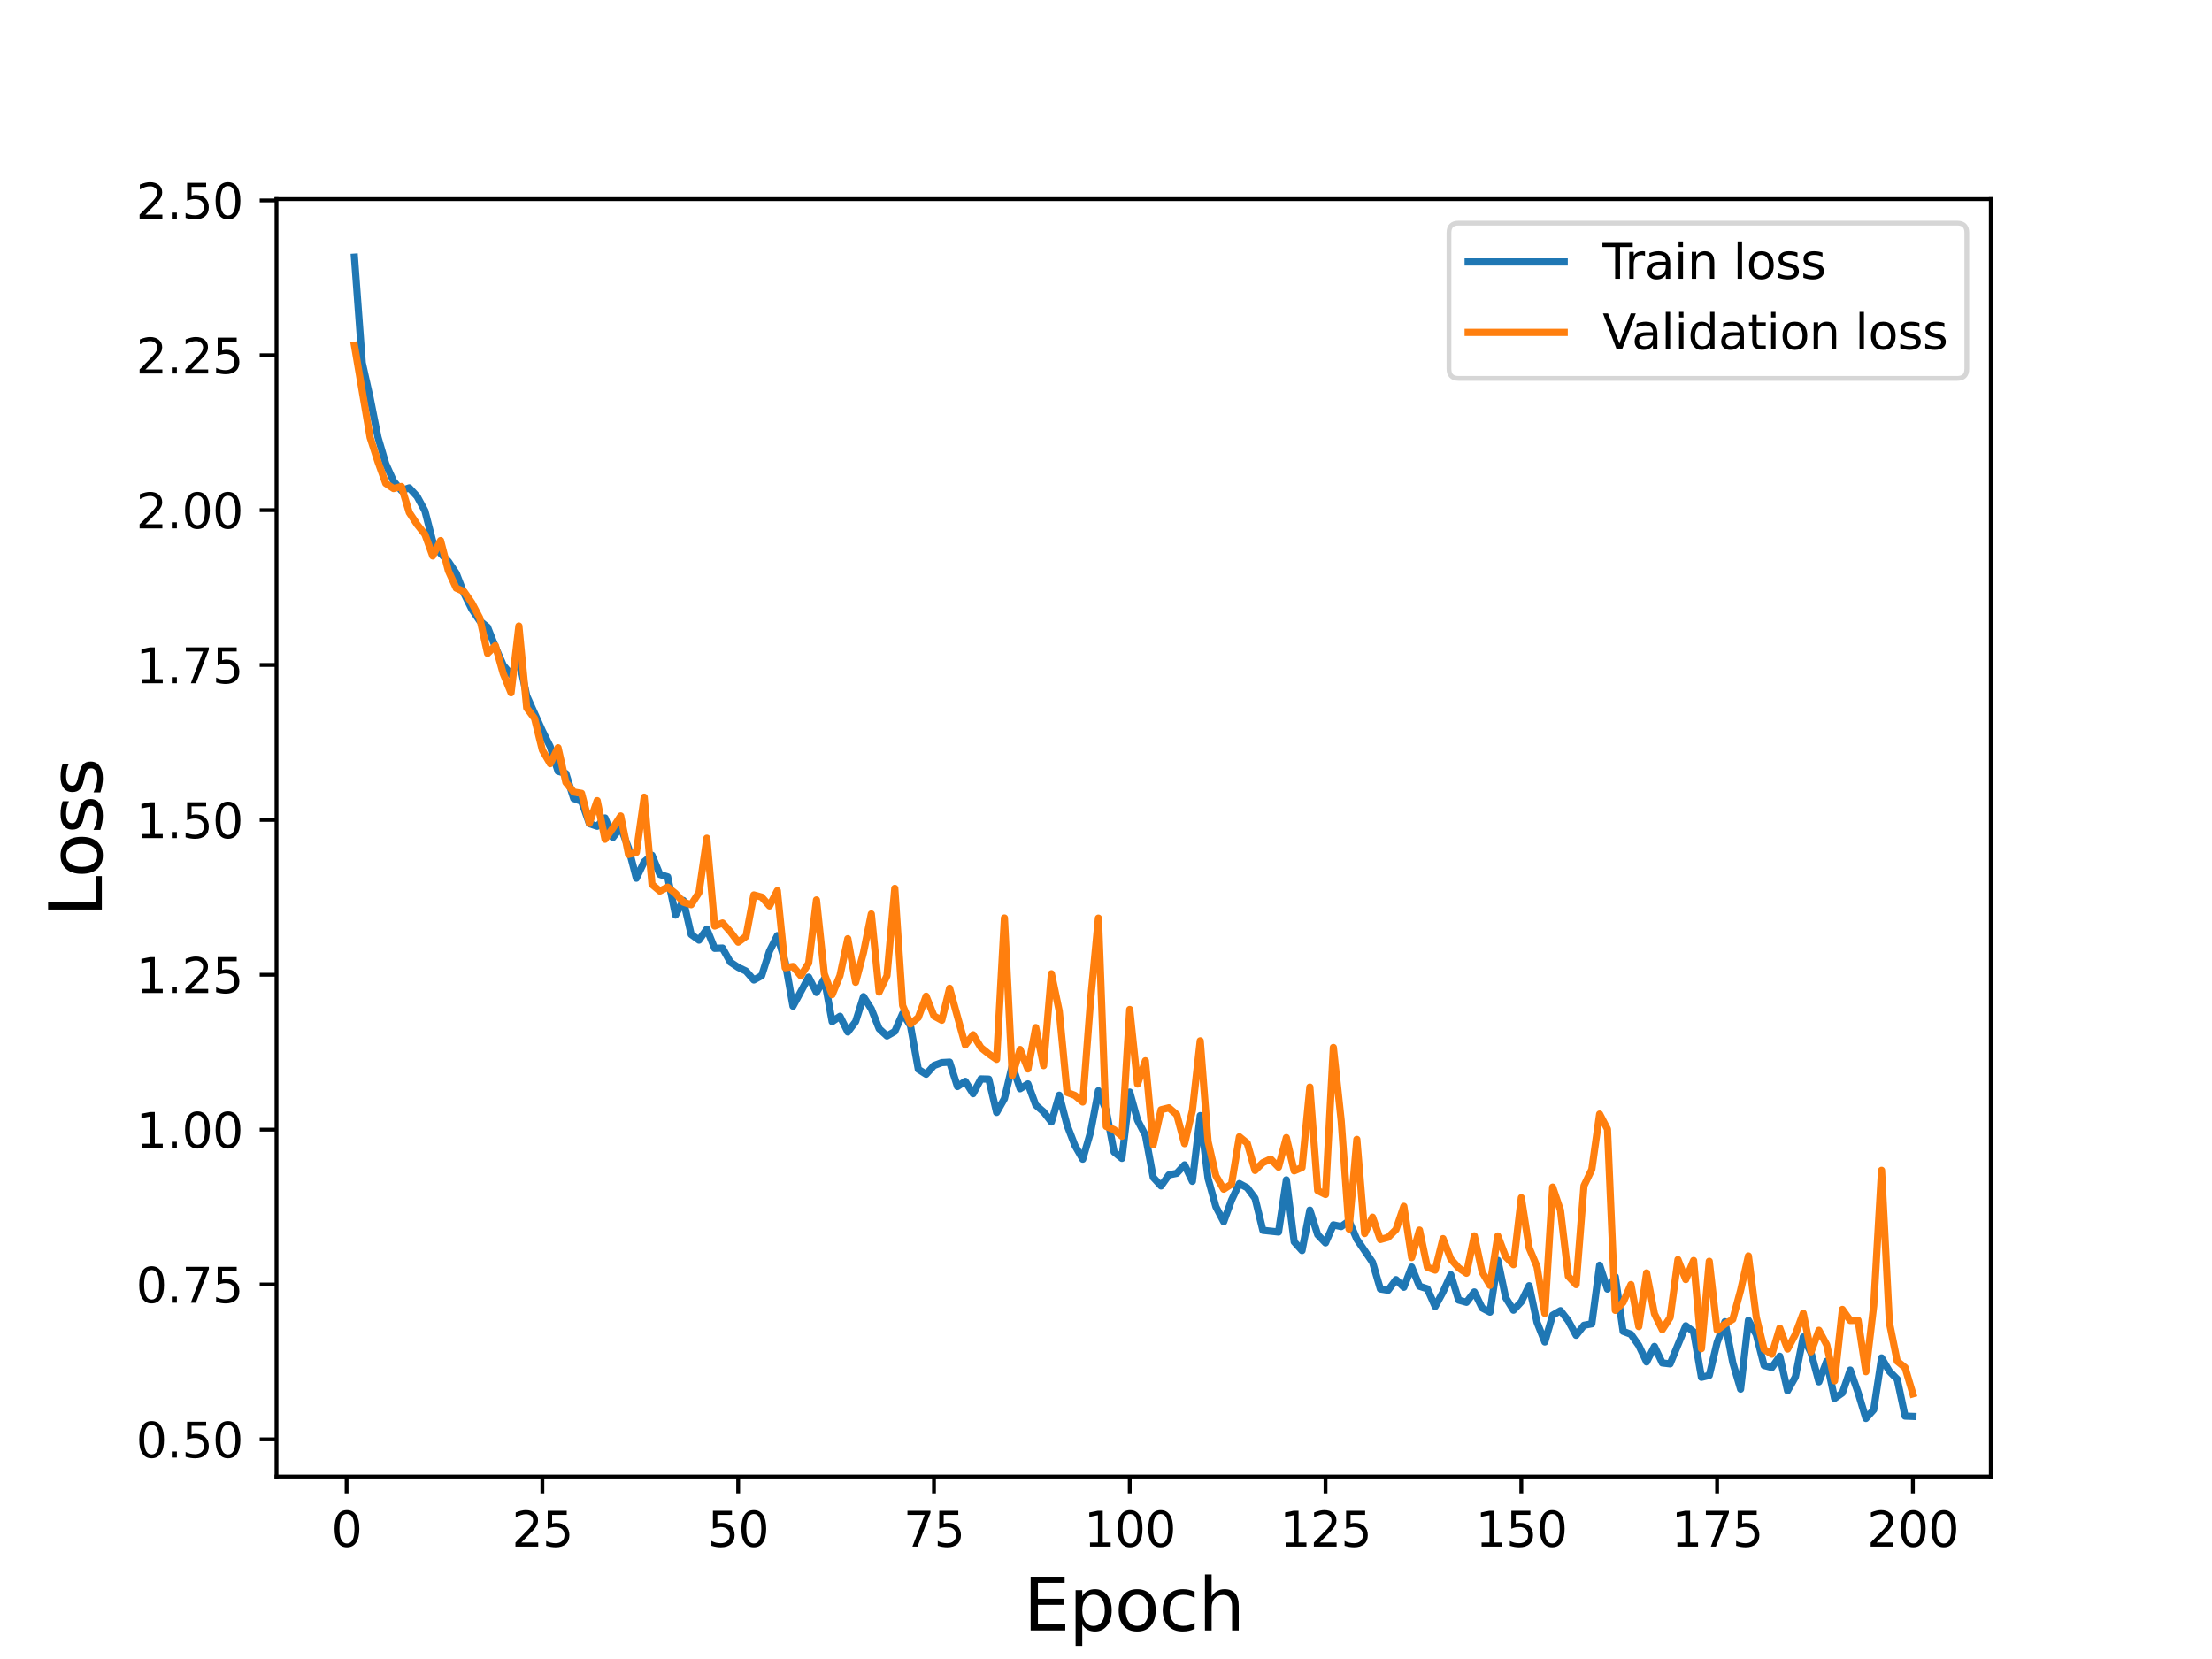 <?xml version="1.0" encoding="utf-8" standalone="no"?>
<!DOCTYPE svg PUBLIC "-//W3C//DTD SVG 1.1//EN"
  "http://www.w3.org/Graphics/SVG/1.1/DTD/svg11.dtd">
<svg height="345.6pt" version="1.1" viewBox="0 0 460.8 345.6" width="460.8pt" xmlns="http://www.w3.org/2000/svg" xmlns:xlink="http://www.w3.org/1999/xlink">
 <defs>
  <style type="text/css">*{stroke-linecap:butt;stroke-linejoin:round;}</style>
 </defs>
 <g id="figure_1">
  <g id="patch_1">
   <path d="M 0 345.6 
L 460.8 345.6 
L 460.8 0 
L 0 0 
z
" style="fill:#ffffff;"/>
  </g>
  <g id="axes_1">
   <g id="patch_2">
    <path d="M 57.6 307.584 
L 414.72 307.584 
L 414.72 41.472 
L 57.6 41.472 
z
" style="fill:#ffffff;"/>
   </g>
   <g id="matplotlib.axis_1">
    <g id="xtick_1">
     <g id="line2d_1">
      <defs>
       <path d="M 0 0 
L 0 3.5 
" id="m9615a946e2" style="stroke:#000000;stroke-width:0.8;"/>
      </defs>
      <g>
       <use style="stroke:#000000;stroke-width:0.8;" x="72.201" xlink:href="#m9615a946e2" y="307.584"/>
      </g>
     </g>
     <g id="text_1">
      <!-- 0 -->
      <g transform="translate(69.02 322.182)scale(0.1 -0.1)">
       <defs>
        <path d="M 2034 4250 
Q 1547 4250 1301 3770 
Q 1056 3291 1056 2328 
Q 1056 1369 1301 889 
Q 1547 409 2034 409 
Q 2525 409 2770 889 
Q 3016 1369 3016 2328 
Q 3016 3291 2770 3770 
Q 2525 4250 2034 4250 
z
M 2034 4750 
Q 2819 4750 3233 4129 
Q 3647 3509 3647 2328 
Q 3647 1150 3233 529 
Q 2819 -91 2034 -91 
Q 1250 -91 836 529 
Q 422 1150 422 2328 
Q 422 3509 836 4129 
Q 1250 4750 2034 4750 
z
" id="DejaVuSans-30" transform="scale(0.016)"/>
       </defs>
       <use xlink:href="#DejaVuSans-30"/>
      </g>
     </g>
    </g>
    <g id="xtick_2">
     <g id="line2d_2">
      <g>
       <use style="stroke:#000000;stroke-width:0.8;" x="112.987" xlink:href="#m9615a946e2" y="307.584"/>
      </g>
     </g>
     <g id="text_2">
      <!-- 25 -->
      <g transform="translate(106.625 322.182)scale(0.1 -0.1)">
       <defs>
        <path d="M 1228 531 
L 3431 531 
L 3431 0 
L 469 0 
L 469 531 
Q 828 903 1448 1529 
Q 2069 2156 2228 2338 
Q 2531 2678 2651 2914 
Q 2772 3150 2772 3378 
Q 2772 3750 2511 3984 
Q 2250 4219 1831 4219 
Q 1534 4219 1204 4116 
Q 875 4013 500 3803 
L 500 4441 
Q 881 4594 1212 4672 
Q 1544 4750 1819 4750 
Q 2544 4750 2975 4387 
Q 3406 4025 3406 3419 
Q 3406 3131 3298 2873 
Q 3191 2616 2906 2266 
Q 2828 2175 2409 1742 
Q 1991 1309 1228 531 
z
" id="DejaVuSans-32" transform="scale(0.016)"/>
        <path d="M 691 4666 
L 3169 4666 
L 3169 4134 
L 1269 4134 
L 1269 2991 
Q 1406 3038 1543 3061 
Q 1681 3084 1819 3084 
Q 2600 3084 3056 2656 
Q 3513 2228 3513 1497 
Q 3513 744 3044 326 
Q 2575 -91 1722 -91 
Q 1428 -91 1123 -41 
Q 819 9 494 109 
L 494 744 
Q 775 591 1075 516 
Q 1375 441 1709 441 
Q 2250 441 2565 725 
Q 2881 1009 2881 1497 
Q 2881 1984 2565 2268 
Q 2250 2553 1709 2553 
Q 1456 2553 1204 2497 
Q 953 2441 691 2322 
L 691 4666 
z
" id="DejaVuSans-35" transform="scale(0.016)"/>
       </defs>
       <use xlink:href="#DejaVuSans-32"/>
       <use x="63.623" xlink:href="#DejaVuSans-35"/>
      </g>
     </g>
    </g>
    <g id="xtick_3">
     <g id="line2d_3">
      <g>
       <use style="stroke:#000000;stroke-width:0.8;" x="153.773" xlink:href="#m9615a946e2" y="307.584"/>
      </g>
     </g>
     <g id="text_3">
      <!-- 50 -->
      <g transform="translate(147.41 322.182)scale(0.1 -0.1)">
       <use xlink:href="#DejaVuSans-35"/>
       <use x="63.623" xlink:href="#DejaVuSans-30"/>
      </g>
     </g>
    </g>
    <g id="xtick_4">
     <g id="line2d_4">
      <g>
       <use style="stroke:#000000;stroke-width:0.8;" x="194.559" xlink:href="#m9615a946e2" y="307.584"/>
      </g>
     </g>
     <g id="text_4">
      <!-- 75 -->
      <g transform="translate(188.196 322.182)scale(0.1 -0.1)">
       <defs>
        <path d="M 525 4666 
L 3525 4666 
L 3525 4397 
L 1831 0 
L 1172 0 
L 2766 4134 
L 525 4134 
L 525 4666 
z
" id="DejaVuSans-37" transform="scale(0.016)"/>
       </defs>
       <use xlink:href="#DejaVuSans-37"/>
       <use x="63.623" xlink:href="#DejaVuSans-35"/>
      </g>
     </g>
    </g>
    <g id="xtick_5">
     <g id="line2d_5">
      <g>
       <use style="stroke:#000000;stroke-width:0.8;" x="235.344" xlink:href="#m9615a946e2" y="307.584"/>
      </g>
     </g>
     <g id="text_5">
      <!-- 100 -->
      <g transform="translate(225.801 322.182)scale(0.1 -0.1)">
       <defs>
        <path d="M 794 531 
L 1825 531 
L 1825 4091 
L 703 3866 
L 703 4441 
L 1819 4666 
L 2450 4666 
L 2450 531 
L 3481 531 
L 3481 0 
L 794 0 
L 794 531 
z
" id="DejaVuSans-31" transform="scale(0.016)"/>
       </defs>
       <use xlink:href="#DejaVuSans-31"/>
       <use x="63.623" xlink:href="#DejaVuSans-30"/>
       <use x="127.246" xlink:href="#DejaVuSans-30"/>
      </g>
     </g>
    </g>
    <g id="xtick_6">
     <g id="line2d_6">
      <g>
       <use style="stroke:#000000;stroke-width:0.8;" x="276.13" xlink:href="#m9615a946e2" y="307.584"/>
      </g>
     </g>
     <g id="text_6">
      <!-- 125 -->
      <g transform="translate(266.586 322.182)scale(0.1 -0.1)">
       <use xlink:href="#DejaVuSans-31"/>
       <use x="63.623" xlink:href="#DejaVuSans-32"/>
       <use x="127.246" xlink:href="#DejaVuSans-35"/>
      </g>
     </g>
    </g>
    <g id="xtick_7">
     <g id="line2d_7">
      <g>
       <use style="stroke:#000000;stroke-width:0.8;" x="316.916" xlink:href="#m9615a946e2" y="307.584"/>
      </g>
     </g>
     <g id="text_7">
      <!-- 150 -->
      <g transform="translate(307.372 322.182)scale(0.1 -0.1)">
       <use xlink:href="#DejaVuSans-31"/>
       <use x="63.623" xlink:href="#DejaVuSans-35"/>
       <use x="127.246" xlink:href="#DejaVuSans-30"/>
      </g>
     </g>
    </g>
    <g id="xtick_8">
     <g id="line2d_8">
      <g>
       <use style="stroke:#000000;stroke-width:0.8;" x="357.702" xlink:href="#m9615a946e2" y="307.584"/>
      </g>
     </g>
     <g id="text_8">
      <!-- 175 -->
      <g transform="translate(348.158 322.182)scale(0.1 -0.1)">
       <use xlink:href="#DejaVuSans-31"/>
       <use x="63.623" xlink:href="#DejaVuSans-37"/>
       <use x="127.246" xlink:href="#DejaVuSans-35"/>
      </g>
     </g>
    </g>
    <g id="xtick_9">
     <g id="line2d_9">
      <g>
       <use style="stroke:#000000;stroke-width:0.8;" x="398.487" xlink:href="#m9615a946e2" y="307.584"/>
      </g>
     </g>
     <g id="text_9">
      <!-- 200 -->
      <g transform="translate(388.944 322.182)scale(0.1 -0.1)">
       <use xlink:href="#DejaVuSans-32"/>
       <use x="63.623" xlink:href="#DejaVuSans-30"/>
       <use x="127.246" xlink:href="#DejaVuSans-30"/>
      </g>
     </g>
    </g>
    <g id="text_10">
     <!-- Epoch -->
     <g transform="translate(213.194 339.66)scale(0.15 -0.15)">
      <defs>
       <path d="M 628 4666 
L 3578 4666 
L 3578 4134 
L 1259 4134 
L 1259 2753 
L 3481 2753 
L 3481 2222 
L 1259 2222 
L 1259 531 
L 3634 531 
L 3634 0 
L 628 0 
L 628 4666 
z
" id="DejaVuSans-45" transform="scale(0.016)"/>
       <path d="M 1159 525 
L 1159 -1331 
L 581 -1331 
L 581 3500 
L 1159 3500 
L 1159 2969 
Q 1341 3281 1617 3432 
Q 1894 3584 2278 3584 
Q 2916 3584 3314 3078 
Q 3713 2572 3713 1747 
Q 3713 922 3314 415 
Q 2916 -91 2278 -91 
Q 1894 -91 1617 61 
Q 1341 213 1159 525 
z
M 3116 1747 
Q 3116 2381 2855 2742 
Q 2594 3103 2138 3103 
Q 1681 3103 1420 2742 
Q 1159 2381 1159 1747 
Q 1159 1113 1420 752 
Q 1681 391 2138 391 
Q 2594 391 2855 752 
Q 3116 1113 3116 1747 
z
" id="DejaVuSans-70" transform="scale(0.016)"/>
       <path d="M 1959 3097 
Q 1497 3097 1228 2736 
Q 959 2375 959 1747 
Q 959 1119 1226 758 
Q 1494 397 1959 397 
Q 2419 397 2687 759 
Q 2956 1122 2956 1747 
Q 2956 2369 2687 2733 
Q 2419 3097 1959 3097 
z
M 1959 3584 
Q 2709 3584 3137 3096 
Q 3566 2609 3566 1747 
Q 3566 888 3137 398 
Q 2709 -91 1959 -91 
Q 1206 -91 779 398 
Q 353 888 353 1747 
Q 353 2609 779 3096 
Q 1206 3584 1959 3584 
z
" id="DejaVuSans-6f" transform="scale(0.016)"/>
       <path d="M 3122 3366 
L 3122 2828 
Q 2878 2963 2633 3030 
Q 2388 3097 2138 3097 
Q 1578 3097 1268 2742 
Q 959 2388 959 1747 
Q 959 1106 1268 751 
Q 1578 397 2138 397 
Q 2388 397 2633 464 
Q 2878 531 3122 666 
L 3122 134 
Q 2881 22 2623 -34 
Q 2366 -91 2075 -91 
Q 1284 -91 818 406 
Q 353 903 353 1747 
Q 353 2603 823 3093 
Q 1294 3584 2113 3584 
Q 2378 3584 2631 3529 
Q 2884 3475 3122 3366 
z
" id="DejaVuSans-63" transform="scale(0.016)"/>
       <path d="M 3513 2113 
L 3513 0 
L 2938 0 
L 2938 2094 
Q 2938 2591 2744 2837 
Q 2550 3084 2163 3084 
Q 1697 3084 1428 2787 
Q 1159 2491 1159 1978 
L 1159 0 
L 581 0 
L 581 4863 
L 1159 4863 
L 1159 2956 
Q 1366 3272 1645 3428 
Q 1925 3584 2291 3584 
Q 2894 3584 3203 3211 
Q 3513 2838 3513 2113 
z
" id="DejaVuSans-68" transform="scale(0.016)"/>
      </defs>
      <use xlink:href="#DejaVuSans-45"/>
      <use x="63.184" xlink:href="#DejaVuSans-70"/>
      <use x="126.66" xlink:href="#DejaVuSans-6f"/>
      <use x="187.842" xlink:href="#DejaVuSans-63"/>
      <use x="242.822" xlink:href="#DejaVuSans-68"/>
     </g>
    </g>
   </g>
   <g id="matplotlib.axis_2">
    <g id="ytick_1">
     <g id="line2d_10">
      <defs>
       <path d="M 0 0 
L -3.5 0 
" id="m7a0d16dd99" style="stroke:#000000;stroke-width:0.8;"/>
      </defs>
      <g>
       <use style="stroke:#000000;stroke-width:0.8;" x="57.6" xlink:href="#m7a0d16dd99" y="299.839"/>
      </g>
     </g>
     <g id="text_11">
      <!-- 0.50 -->
      <g transform="translate(28.334 303.639)scale(0.1 -0.1)">
       <defs>
        <path d="M 684 794 
L 1344 794 
L 1344 0 
L 684 0 
L 684 794 
z
" id="DejaVuSans-2e" transform="scale(0.016)"/>
       </defs>
       <use xlink:href="#DejaVuSans-30"/>
       <use x="63.623" xlink:href="#DejaVuSans-2e"/>
       <use x="95.41" xlink:href="#DejaVuSans-35"/>
       <use x="159.033" xlink:href="#DejaVuSans-30"/>
      </g>
     </g>
    </g>
    <g id="ytick_2">
     <g id="line2d_11">
      <g>
       <use style="stroke:#000000;stroke-width:0.8;" x="57.6" xlink:href="#m7a0d16dd99" y="267.578"/>
      </g>
     </g>
     <g id="text_12">
      <!-- 0.75 -->
      <g transform="translate(28.334 271.377)scale(0.1 -0.1)">
       <use xlink:href="#DejaVuSans-30"/>
       <use x="63.623" xlink:href="#DejaVuSans-2e"/>
       <use x="95.41" xlink:href="#DejaVuSans-37"/>
       <use x="159.033" xlink:href="#DejaVuSans-35"/>
      </g>
     </g>
    </g>
    <g id="ytick_3">
     <g id="line2d_12">
      <g>
       <use style="stroke:#000000;stroke-width:0.8;" x="57.6" xlink:href="#m7a0d16dd99" y="235.316"/>
      </g>
     </g>
     <g id="text_13">
      <!-- 1.00 -->
      <g transform="translate(28.334 239.116)scale(0.1 -0.1)">
       <use xlink:href="#DejaVuSans-31"/>
       <use x="63.623" xlink:href="#DejaVuSans-2e"/>
       <use x="95.41" xlink:href="#DejaVuSans-30"/>
       <use x="159.033" xlink:href="#DejaVuSans-30"/>
      </g>
     </g>
    </g>
    <g id="ytick_4">
     <g id="line2d_13">
      <g>
       <use style="stroke:#000000;stroke-width:0.8;" x="57.6" xlink:href="#m7a0d16dd99" y="203.055"/>
      </g>
     </g>
     <g id="text_14">
      <!-- 1.25 -->
      <g transform="translate(28.334 206.854)scale(0.1 -0.1)">
       <use xlink:href="#DejaVuSans-31"/>
       <use x="63.623" xlink:href="#DejaVuSans-2e"/>
       <use x="95.41" xlink:href="#DejaVuSans-32"/>
       <use x="159.033" xlink:href="#DejaVuSans-35"/>
      </g>
     </g>
    </g>
    <g id="ytick_5">
     <g id="line2d_14">
      <g>
       <use style="stroke:#000000;stroke-width:0.8;" x="57.6" xlink:href="#m7a0d16dd99" y="170.793"/>
      </g>
     </g>
     <g id="text_15">
      <!-- 1.50 -->
      <g transform="translate(28.334 174.593)scale(0.1 -0.1)">
       <use xlink:href="#DejaVuSans-31"/>
       <use x="63.623" xlink:href="#DejaVuSans-2e"/>
       <use x="95.41" xlink:href="#DejaVuSans-35"/>
       <use x="159.033" xlink:href="#DejaVuSans-30"/>
      </g>
     </g>
    </g>
    <g id="ytick_6">
     <g id="line2d_15">
      <g>
       <use style="stroke:#000000;stroke-width:0.8;" x="57.6" xlink:href="#m7a0d16dd99" y="138.532"/>
      </g>
     </g>
     <g id="text_16">
      <!-- 1.75 -->
      <g transform="translate(28.334 142.331)scale(0.1 -0.1)">
       <use xlink:href="#DejaVuSans-31"/>
       <use x="63.623" xlink:href="#DejaVuSans-2e"/>
       <use x="95.41" xlink:href="#DejaVuSans-37"/>
       <use x="159.033" xlink:href="#DejaVuSans-35"/>
      </g>
     </g>
    </g>
    <g id="ytick_7">
     <g id="line2d_16">
      <g>
       <use style="stroke:#000000;stroke-width:0.8;" x="57.6" xlink:href="#m7a0d16dd99" y="106.271"/>
      </g>
     </g>
     <g id="text_17">
      <!-- 2.00 -->
      <g transform="translate(28.334 110.07)scale(0.1 -0.1)">
       <use xlink:href="#DejaVuSans-32"/>
       <use x="63.623" xlink:href="#DejaVuSans-2e"/>
       <use x="95.41" xlink:href="#DejaVuSans-30"/>
       <use x="159.033" xlink:href="#DejaVuSans-30"/>
      </g>
     </g>
    </g>
    <g id="ytick_8">
     <g id="line2d_17">
      <g>
       <use style="stroke:#000000;stroke-width:0.8;" x="57.6" xlink:href="#m7a0d16dd99" y="74.009"/>
      </g>
     </g>
     <g id="text_18">
      <!-- 2.25 -->
      <g transform="translate(28.334 77.808)scale(0.1 -0.1)">
       <use xlink:href="#DejaVuSans-32"/>
       <use x="63.623" xlink:href="#DejaVuSans-2e"/>
       <use x="95.41" xlink:href="#DejaVuSans-32"/>
       <use x="159.033" xlink:href="#DejaVuSans-35"/>
      </g>
     </g>
    </g>
    <g id="ytick_9">
     <g id="line2d_18">
      <g>
       <use style="stroke:#000000;stroke-width:0.8;" x="57.6" xlink:href="#m7a0d16dd99" y="41.748"/>
      </g>
     </g>
     <g id="text_19">
      <!-- 2.50 -->
      <g transform="translate(28.334 45.547)scale(0.1 -0.1)">
       <use xlink:href="#DejaVuSans-32"/>
       <use x="63.623" xlink:href="#DejaVuSans-2e"/>
       <use x="95.41" xlink:href="#DejaVuSans-35"/>
       <use x="159.033" xlink:href="#DejaVuSans-30"/>
      </g>
     </g>
    </g>
    <g id="text_20">
     <!-- Loss -->
     <g transform="translate(21.215 190.979)rotate(-90)scale(0.15 -0.15)">
      <defs>
       <path d="M 628 4666 
L 1259 4666 
L 1259 531 
L 3531 531 
L 3531 0 
L 628 0 
L 628 4666 
z
" id="DejaVuSans-4c" transform="scale(0.016)"/>
       <path d="M 2834 3397 
L 2834 2853 
Q 2591 2978 2328 3040 
Q 2066 3103 1784 3103 
Q 1356 3103 1142 2972 
Q 928 2841 928 2578 
Q 928 2378 1081 2264 
Q 1234 2150 1697 2047 
L 1894 2003 
Q 2506 1872 2764 1633 
Q 3022 1394 3022 966 
Q 3022 478 2636 193 
Q 2250 -91 1575 -91 
Q 1294 -91 989 -36 
Q 684 19 347 128 
L 347 722 
Q 666 556 975 473 
Q 1284 391 1588 391 
Q 1994 391 2212 530 
Q 2431 669 2431 922 
Q 2431 1156 2273 1281 
Q 2116 1406 1581 1522 
L 1381 1569 
Q 847 1681 609 1914 
Q 372 2147 372 2553 
Q 372 3047 722 3315 
Q 1072 3584 1716 3584 
Q 2034 3584 2315 3537 
Q 2597 3491 2834 3397 
z
" id="DejaVuSans-73" transform="scale(0.016)"/>
      </defs>
      <use xlink:href="#DejaVuSans-4c"/>
      <use x="53.963" xlink:href="#DejaVuSans-6f"/>
      <use x="115.145" xlink:href="#DejaVuSans-73"/>
      <use x="167.244" xlink:href="#DejaVuSans-73"/>
     </g>
    </g>
   </g>
   <g id="line2d_19">
    <path clip-path="url(#pf0818f1093)" d="M 73.833 53.568 
L 75.464 75.568 
L 77.096 82.878 
L 78.727 91.052 
L 80.358 96.604 
L 81.99 100.247 
L 83.621 102.192 
L 85.253 101.633 
L 86.884 103.406 
L 88.516 106.416 
L 90.147 112.769 
L 91.778 115.295 
L 93.41 116.981 
L 95.041 119.415 
L 96.673 123.638 
L 98.304 126.936 
L 99.936 129.33 
L 101.567 130.649 
L 103.198 134.787 
L 104.83 138.568 
L 106.461 140.545 
L 108.093 137.26 
L 109.724 144.944 
L 112.987 152.252 
L 114.618 155.524 
L 116.25 160.664 
L 117.881 161.139 
L 119.513 166.345 
L 121.144 166.919 
L 122.776 171.58 
L 124.407 172.12 
L 126.038 170.393 
L 127.67 174.478 
L 129.301 172.312 
L 130.933 176.673 
L 132.564 182.947 
L 134.196 179.52 
L 135.827 178.17 
L 137.458 182.162 
L 139.09 182.669 
L 140.721 190.623 
L 142.353 187.588 
L 143.984 194.656 
L 145.616 195.843 
L 147.247 193.533 
L 148.879 197.552 
L 150.51 197.495 
L 152.141 200.421 
L 153.773 201.519 
L 155.404 202.292 
L 157.036 204.145 
L 158.667 203.254 
L 160.299 198.134 
L 161.93 194.903 
L 163.561 200.391 
L 165.193 209.6 
L 168.456 203.549 
L 170.087 206.746 
L 171.719 203.914 
L 173.35 212.827 
L 174.981 211.711 
L 176.613 214.979 
L 178.244 212.815 
L 179.876 207.618 
L 181.507 210.179 
L 183.139 214.3 
L 184.77 215.805 
L 186.401 214.874 
L 188.033 211.155 
L 189.664 213.645 
L 191.296 222.753 
L 192.927 223.791 
L 194.559 221.97 
L 196.19 221.362 
L 197.821 221.267 
L 199.453 226.346 
L 201.084 225.262 
L 202.716 227.84 
L 204.347 224.761 
L 205.979 224.806 
L 207.61 231.742 
L 209.241 228.873 
L 210.873 221.952 
L 212.504 226.806 
L 214.136 225.794 
L 215.767 230.204 
L 217.399 231.609 
L 219.03 233.721 
L 220.661 228.152 
L 222.293 234.397 
L 223.924 238.621 
L 225.556 241.481 
L 227.187 235.828 
L 228.819 227.224 
L 230.45 231.38 
L 232.081 239.974 
L 233.713 241.309 
L 235.344 227.504 
L 236.976 233.36 
L 238.607 236.503 
L 240.239 245.27 
L 241.87 247.052 
L 243.501 244.751 
L 245.133 244.425 
L 246.764 242.662 
L 248.396 246.09 
L 250.027 232.401 
L 251.659 245.492 
L 253.29 251.376 
L 254.921 254.513 
L 256.553 250.007 
L 258.184 246.558 
L 259.816 247.435 
L 261.447 249.621 
L 263.079 256.299 
L 266.341 256.652 
L 267.973 245.785 
L 269.604 258.686 
L 271.236 260.513 
L 272.867 252.095 
L 274.499 257.213 
L 276.13 258.913 
L 277.761 255.169 
L 279.393 255.516 
L 281.024 254.358 
L 282.656 258.158 
L 285.919 262.951 
L 287.55 268.517 
L 289.181 268.785 
L 290.813 266.578 
L 292.444 268.162 
L 294.076 263.946 
L 295.707 267.951 
L 297.339 268.483 
L 298.97 272.164 
L 300.601 269.162 
L 302.233 265.546 
L 303.864 270.83 
L 305.496 271.293 
L 307.127 269.137 
L 308.759 272.478 
L 310.39 273.34 
L 312.021 262.552 
L 313.653 270.316 
L 315.284 272.935 
L 316.916 271.172 
L 318.547 267.839 
L 320.179 275.442 
L 321.81 279.557 
L 323.441 273.981 
L 325.073 273.034 
L 326.704 275.14 
L 328.336 278.169 
L 329.967 276.075 
L 331.599 275.773 
L 333.23 263.566 
L 334.862 268.543 
L 336.493 265.945 
L 338.124 277.337 
L 339.756 277.953 
L 341.387 280.279 
L 343.019 283.714 
L 344.65 280.485 
L 346.282 283.922 
L 347.913 284.116 
L 351.176 276.181 
L 352.807 277.433 
L 354.439 286.918 
L 356.07 286.526 
L 357.702 279.676 
L 359.333 275.341 
L 360.964 283.844 
L 362.596 289.384 
L 364.227 275.042 
L 365.859 278 
L 367.49 284.449 
L 369.122 284.873 
L 370.753 282.534 
L 372.384 289.731 
L 374.016 286.832 
L 375.647 278.508 
L 377.279 281.828 
L 378.91 287.863 
L 380.542 283.567 
L 382.173 291.312 
L 383.804 290.17 
L 385.436 285.408 
L 387.067 290.075 
L 388.699 295.488 
L 390.33 293.658 
L 391.962 282.875 
L 393.593 285.664 
L 395.224 287.314 
L 396.856 294.999 
L 398.487 295.063 
L 398.487 295.063 
" style="fill:none;stroke:#1f77b4;stroke-linecap:square;stroke-width:1.5;"/>
   </g>
   <g id="line2d_20">
    <path clip-path="url(#pf0818f1093)" d="M 73.833 71.942 
L 77.096 91.109 
L 78.727 96.173 
L 80.358 100.698 
L 81.99 101.775 
L 83.621 101.344 
L 85.253 106.763 
L 86.884 109.24 
L 88.516 111.311 
L 90.147 115.813 
L 91.778 112.616 
L 93.41 118.923 
L 95.041 122.513 
L 96.673 123.249 
L 98.304 125.624 
L 99.936 128.738 
L 101.567 136.12 
L 103.198 134.49 
L 104.83 140.312 
L 106.461 144.321 
L 108.093 130.407 
L 109.724 147.463 
L 111.356 149.648 
L 112.987 156.272 
L 114.618 159.078 
L 116.25 155.761 
L 117.881 162.979 
L 119.513 164.991 
L 121.144 165.261 
L 122.776 171.504 
L 124.407 166.792 
L 126.038 174.834 
L 127.67 172.512 
L 129.301 169.978 
L 130.933 178.003 
L 132.564 177.575 
L 134.196 166.068 
L 135.827 184.247 
L 137.458 185.625 
L 139.09 184.812 
L 140.721 186.135 
L 142.353 187.931 
L 143.984 188.46 
L 145.616 185.931 
L 147.247 174.615 
L 148.879 192.905 
L 150.51 192.271 
L 152.141 194.084 
L 153.773 196.262 
L 155.404 195.071 
L 157.036 186.434 
L 158.667 186.878 
L 160.299 188.72 
L 161.93 185.549 
L 163.561 201.596 
L 165.193 201.338 
L 166.824 203.27 
L 168.456 200.653 
L 170.087 187.476 
L 171.719 202.868 
L 173.35 207.208 
L 174.981 203.23 
L 176.613 195.549 
L 178.244 204.621 
L 179.876 198.448 
L 181.507 190.391 
L 183.139 206.672 
L 184.77 203.271 
L 186.401 185.061 
L 188.033 209.454 
L 189.664 213.314 
L 191.296 211.962 
L 192.927 207.526 
L 194.559 211.641 
L 196.19 212.538 
L 197.821 205.876 
L 201.084 217.691 
L 202.716 215.56 
L 204.347 218.233 
L 205.979 219.549 
L 207.61 220.685 
L 209.241 191.229 
L 210.873 224.087 
L 212.504 218.63 
L 214.136 222.684 
L 215.767 214.061 
L 217.399 221.995 
L 219.03 202.852 
L 220.661 210.645 
L 222.293 227.575 
L 223.924 228.199 
L 225.556 229.572 
L 227.187 208.348 
L 228.819 191.258 
L 230.45 234.657 
L 232.081 235.33 
L 233.713 236.7 
L 235.344 210.29 
L 236.976 225.823 
L 238.607 220.977 
L 240.239 238.475 
L 241.87 231.183 
L 243.501 230.777 
L 245.133 232.18 
L 246.764 238.24 
L 248.396 231.335 
L 250.027 216.824 
L 251.659 237.773 
L 253.29 244.932 
L 254.921 247.734 
L 256.553 246.666 
L 258.184 236.804 
L 259.816 238.136 
L 261.447 243.828 
L 263.079 242.195 
L 264.71 241.454 
L 266.341 243.138 
L 267.973 236.984 
L 269.604 243.911 
L 271.236 243.209 
L 272.867 226.465 
L 274.499 248.018 
L 276.13 248.841 
L 277.761 218.201 
L 279.393 233.451 
L 281.024 256.041 
L 282.656 237.352 
L 284.287 256.967 
L 285.919 253.561 
L 287.55 258.212 
L 289.181 257.759 
L 290.813 256.135 
L 292.444 251.3 
L 294.076 261.979 
L 295.707 256.25 
L 297.339 263.983 
L 298.97 264.588 
L 300.601 258.029 
L 302.233 262.284 
L 303.864 264.125 
L 305.496 265.239 
L 307.127 257.46 
L 308.759 264.999 
L 310.39 267.766 
L 312.021 257.476 
L 313.653 261.772 
L 315.284 263.449 
L 316.916 249.504 
L 318.547 259.957 
L 320.179 263.86 
L 321.81 273.613 
L 323.441 247.296 
L 325.073 252.121 
L 326.704 265.854 
L 328.336 267.613 
L 329.967 247.025 
L 331.599 243.617 
L 333.23 232.074 
L 334.862 235.222 
L 336.493 272.973 
L 338.124 271.301 
L 339.756 267.602 
L 341.387 276.35 
L 343.019 265.172 
L 344.65 273.683 
L 346.282 276.986 
L 347.913 274.471 
L 349.544 262.401 
L 351.176 266.556 
L 352.807 262.587 
L 354.439 280.951 
L 356.07 262.755 
L 357.702 277.095 
L 359.333 275.829 
L 360.964 274.835 
L 362.596 268.809 
L 364.227 261.645 
L 365.859 274.371 
L 367.49 281.1 
L 369.122 282.101 
L 370.753 276.671 
L 372.384 281.027 
L 374.016 277.957 
L 375.647 273.57 
L 377.279 281.603 
L 378.91 277.127 
L 380.542 280.157 
L 382.173 287.652 
L 383.804 272.777 
L 385.436 275.088 
L 387.067 275.041 
L 388.699 285.745 
L 390.33 271.989 
L 391.962 243.798 
L 393.593 275.523 
L 395.224 283.558 
L 396.856 284.882 
L 398.487 290.366 
L 398.487 290.366 
" style="fill:none;stroke:#ff7f0e;stroke-linecap:square;stroke-width:1.5;"/>
   </g>
   <g id="patch_3">
    <path d="M 57.6 307.584 
L 57.6 41.472 
" style="fill:none;stroke:#000000;stroke-linecap:square;stroke-linejoin:miter;stroke-width:0.8;"/>
   </g>
   <g id="patch_4">
    <path d="M 414.72 307.584 
L 414.72 41.472 
" style="fill:none;stroke:#000000;stroke-linecap:square;stroke-linejoin:miter;stroke-width:0.8;"/>
   </g>
   <g id="patch_5">
    <path d="M 57.6 307.584 
L 414.72 307.584 
" style="fill:none;stroke:#000000;stroke-linecap:square;stroke-linejoin:miter;stroke-width:0.8;"/>
   </g>
   <g id="patch_6">
    <path d="M 57.6 41.472 
L 414.72 41.472 
" style="fill:none;stroke:#000000;stroke-linecap:square;stroke-linejoin:miter;stroke-width:0.8;"/>
   </g>
   <g id="legend_1">
    <g id="patch_7">
     <path d="M 303.845 78.828 
L 407.72 78.828 
Q 409.72 78.828 409.72 76.828 
L 409.72 48.472 
Q 409.72 46.472 407.72 46.472 
L 303.845 46.472 
Q 301.845 46.472 301.845 48.472 
L 301.845 76.828 
Q 301.845 78.828 303.845 78.828 
z
" style="fill:#ffffff;opacity:0.8;stroke:#cccccc;stroke-linejoin:miter;"/>
    </g>
    <g id="line2d_21">
     <path d="M 305.845 54.57 
L 325.845 54.57 
" style="fill:none;stroke:#1f77b4;stroke-linecap:square;stroke-width:1.5;"/>
    </g>
    <g id="line2d_22"/>
    <g id="text_21">
     <!-- Train loss -->
     <g transform="translate(333.845 58.07)scale(0.1 -0.1)">
      <defs>
       <path d="M -19 4666 
L 3928 4666 
L 3928 4134 
L 2272 4134 
L 2272 0 
L 1638 0 
L 1638 4134 
L -19 4134 
L -19 4666 
z
" id="DejaVuSans-54" transform="scale(0.016)"/>
       <path d="M 2631 2963 
Q 2534 3019 2420 3045 
Q 2306 3072 2169 3072 
Q 1681 3072 1420 2755 
Q 1159 2438 1159 1844 
L 1159 0 
L 581 0 
L 581 3500 
L 1159 3500 
L 1159 2956 
Q 1341 3275 1631 3429 
Q 1922 3584 2338 3584 
Q 2397 3584 2469 3576 
Q 2541 3569 2628 3553 
L 2631 2963 
z
" id="DejaVuSans-72" transform="scale(0.016)"/>
       <path d="M 2194 1759 
Q 1497 1759 1228 1600 
Q 959 1441 959 1056 
Q 959 750 1161 570 
Q 1363 391 1709 391 
Q 2188 391 2477 730 
Q 2766 1069 2766 1631 
L 2766 1759 
L 2194 1759 
z
M 3341 1997 
L 3341 0 
L 2766 0 
L 2766 531 
Q 2569 213 2275 61 
Q 1981 -91 1556 -91 
Q 1019 -91 701 211 
Q 384 513 384 1019 
Q 384 1609 779 1909 
Q 1175 2209 1959 2209 
L 2766 2209 
L 2766 2266 
Q 2766 2663 2505 2880 
Q 2244 3097 1772 3097 
Q 1472 3097 1187 3025 
Q 903 2953 641 2809 
L 641 3341 
Q 956 3463 1253 3523 
Q 1550 3584 1831 3584 
Q 2591 3584 2966 3190 
Q 3341 2797 3341 1997 
z
" id="DejaVuSans-61" transform="scale(0.016)"/>
       <path d="M 603 3500 
L 1178 3500 
L 1178 0 
L 603 0 
L 603 3500 
z
M 603 4863 
L 1178 4863 
L 1178 4134 
L 603 4134 
L 603 4863 
z
" id="DejaVuSans-69" transform="scale(0.016)"/>
       <path d="M 3513 2113 
L 3513 0 
L 2938 0 
L 2938 2094 
Q 2938 2591 2744 2837 
Q 2550 3084 2163 3084 
Q 1697 3084 1428 2787 
Q 1159 2491 1159 1978 
L 1159 0 
L 581 0 
L 581 3500 
L 1159 3500 
L 1159 2956 
Q 1366 3272 1645 3428 
Q 1925 3584 2291 3584 
Q 2894 3584 3203 3211 
Q 3513 2838 3513 2113 
z
" id="DejaVuSans-6e" transform="scale(0.016)"/>
       <path id="DejaVuSans-20" transform="scale(0.016)"/>
       <path d="M 603 4863 
L 1178 4863 
L 1178 0 
L 603 0 
L 603 4863 
z
" id="DejaVuSans-6c" transform="scale(0.016)"/>
      </defs>
      <use xlink:href="#DejaVuSans-54"/>
      <use x="46.334" xlink:href="#DejaVuSans-72"/>
      <use x="87.447" xlink:href="#DejaVuSans-61"/>
      <use x="148.727" xlink:href="#DejaVuSans-69"/>
      <use x="176.51" xlink:href="#DejaVuSans-6e"/>
      <use x="239.889" xlink:href="#DejaVuSans-20"/>
      <use x="271.676" xlink:href="#DejaVuSans-6c"/>
      <use x="299.459" xlink:href="#DejaVuSans-6f"/>
      <use x="360.641" xlink:href="#DejaVuSans-73"/>
      <use x="412.74" xlink:href="#DejaVuSans-73"/>
     </g>
    </g>
    <g id="line2d_23">
     <path d="M 305.845 69.249 
L 325.845 69.249 
" style="fill:none;stroke:#ff7f0e;stroke-linecap:square;stroke-width:1.5;"/>
    </g>
    <g id="line2d_24"/>
    <g id="text_22">
     <!-- Validation loss -->
     <g transform="translate(333.845 72.749)scale(0.1 -0.1)">
      <defs>
       <path d="M 1831 0 
L 50 4666 
L 709 4666 
L 2188 738 
L 3669 4666 
L 4325 4666 
L 2547 0 
L 1831 0 
z
" id="DejaVuSans-56" transform="scale(0.016)"/>
       <path d="M 2906 2969 
L 2906 4863 
L 3481 4863 
L 3481 0 
L 2906 0 
L 2906 525 
Q 2725 213 2448 61 
Q 2172 -91 1784 -91 
Q 1150 -91 751 415 
Q 353 922 353 1747 
Q 353 2572 751 3078 
Q 1150 3584 1784 3584 
Q 2172 3584 2448 3432 
Q 2725 3281 2906 2969 
z
M 947 1747 
Q 947 1113 1208 752 
Q 1469 391 1925 391 
Q 2381 391 2643 752 
Q 2906 1113 2906 1747 
Q 2906 2381 2643 2742 
Q 2381 3103 1925 3103 
Q 1469 3103 1208 2742 
Q 947 2381 947 1747 
z
" id="DejaVuSans-64" transform="scale(0.016)"/>
       <path d="M 1172 4494 
L 1172 3500 
L 2356 3500 
L 2356 3053 
L 1172 3053 
L 1172 1153 
Q 1172 725 1289 603 
Q 1406 481 1766 481 
L 2356 481 
L 2356 0 
L 1766 0 
Q 1100 0 847 248 
Q 594 497 594 1153 
L 594 3053 
L 172 3053 
L 172 3500 
L 594 3500 
L 594 4494 
L 1172 4494 
z
" id="DejaVuSans-74" transform="scale(0.016)"/>
      </defs>
      <use xlink:href="#DejaVuSans-56"/>
      <use x="60.658" xlink:href="#DejaVuSans-61"/>
      <use x="121.938" xlink:href="#DejaVuSans-6c"/>
      <use x="149.721" xlink:href="#DejaVuSans-69"/>
      <use x="177.504" xlink:href="#DejaVuSans-64"/>
      <use x="240.98" xlink:href="#DejaVuSans-61"/>
      <use x="302.26" xlink:href="#DejaVuSans-74"/>
      <use x="341.469" xlink:href="#DejaVuSans-69"/>
      <use x="369.252" xlink:href="#DejaVuSans-6f"/>
      <use x="430.434" xlink:href="#DejaVuSans-6e"/>
      <use x="493.812" xlink:href="#DejaVuSans-20"/>
      <use x="525.6" xlink:href="#DejaVuSans-6c"/>
      <use x="553.383" xlink:href="#DejaVuSans-6f"/>
      <use x="614.564" xlink:href="#DejaVuSans-73"/>
      <use x="666.664" xlink:href="#DejaVuSans-73"/>
     </g>
    </g>
   </g>
  </g>
 </g>
 <defs>
  <clipPath id="pf0818f1093">
   <rect height="266.112" width="357.12" x="57.6" y="41.472"/>
  </clipPath>
 </defs>
</svg>
